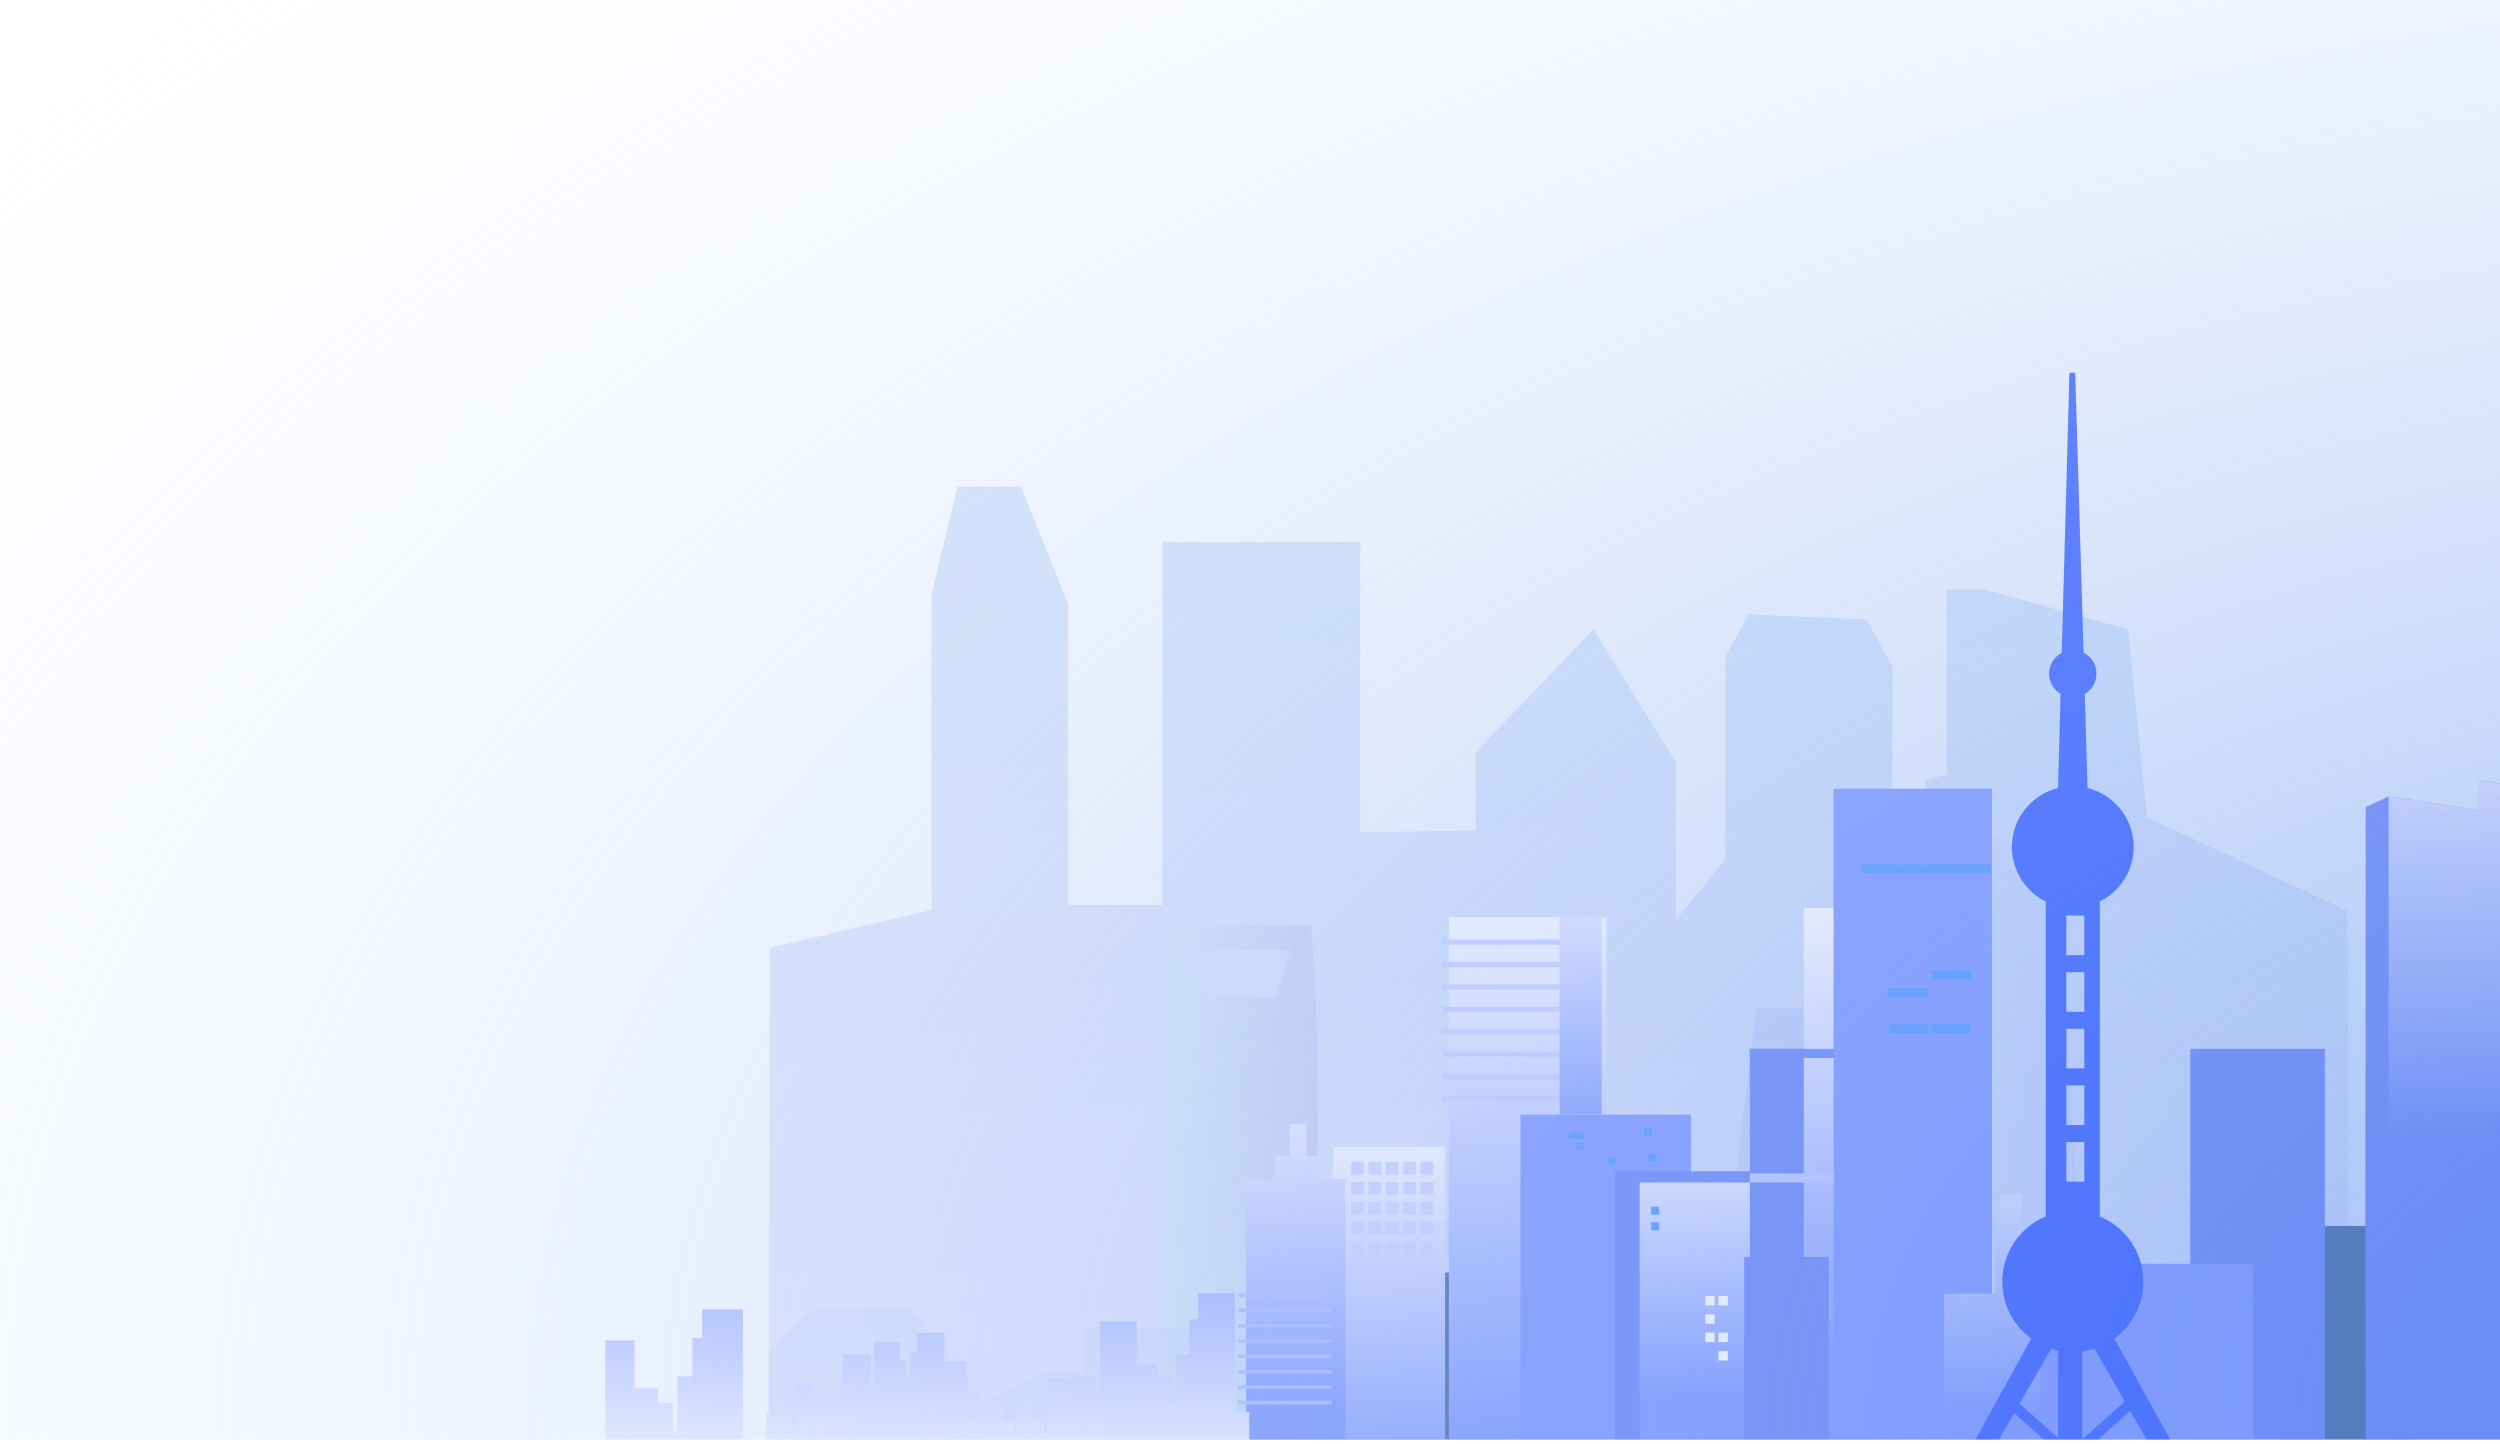 <svg xmlns="http://www.w3.org/2000/svg" xmlns:xlink="http://www.w3.org/1999/xlink" width="412" height="238" viewBox="0 0 412 238"><defs><style>.a{fill:#fff;}.b{fill:url(#a);}.c{clip-path:url(#b);}.d{clip-path:url(#c);}.e{opacity:0.574;}.f{opacity:0.518;}.g{opacity:0.7;fill:url(#d);}.h{fill:url(#e);}.i{opacity:0.611;fill:url(#f);}.j{opacity:0.593;fill:url(#g);}.k{fill:#114694;}.l{fill:url(#h);}.m{fill:#57f;}.n{fill:#3f64f5;}.o{fill:url(#i);}.p{fill:url(#j);}.q{fill:url(#k);}.r{fill:url(#l);}.s{fill:url(#m);}.t{fill:url(#n);}.u{fill:#abbcff;}.v{fill:#8fa5ff;}.w{fill:#b3c2ff;}.x{fill:#1e79ff;}.y{fill:#f5f6f7;}.z{fill:#a0b3ff;}.aa{fill:url(#o);}.ab{fill:url(#p);}.ac{fill:url(#q);}.ad{fill:url(#r);}.ae{fill:url(#s);}.af{fill:url(#u);}.ag{fill:url(#v);}.ah{fill:url(#w);}.ai{fill:#0034ff;}</style><radialGradient id="a" cx="1.223" cy="0.07" r="1.654" gradientTransform="translate(2.445 1.065) rotate(180)" gradientUnits="objectBoundingBox"><stop offset="0" stop-color="#86acf4"/><stop offset="1" stop-color="#fff" stop-opacity="0"/></radialGradient><clipPath id="b"><rect class="a" width="412" height="237.26" transform="translate(560 693.74)"/></clipPath><clipPath id="c"><rect class="a" width="326" height="459" transform="translate(-146.345 -0.004)"/></clipPath><linearGradient id="d" x1="0.5" y1="1" x2="0.5" gradientUnits="objectBoundingBox"><stop offset="0" stop-color="#b5acfe"/><stop offset="1" stop-color="#62a1ea"/></linearGradient><linearGradient id="e" x1="-0.872" y1="0.808" x2="1.855" y2="0.207" gradientUnits="objectBoundingBox"><stop offset="0" stop-color="#acfeeb"/><stop offset="1" stop-color="#7062ea"/></linearGradient><linearGradient id="f" x1="-1.008" y1="0.809" x2="1.929" y2="0.251" gradientUnits="objectBoundingBox"><stop offset="0" stop-color="#acc5fe"/><stop offset="1" stop-color="#6281ea"/></linearGradient><linearGradient id="g" x1="0.5" y1="1" x2="0.5" gradientUnits="objectBoundingBox"><stop offset="0" stop-color="#acd5fe"/><stop offset="1" stop-color="#6281ea"/></linearGradient><linearGradient id="h" x1="0.5" y1="-0.132" x2="0.5" y2="0.946" gradientUnits="objectBoundingBox"><stop offset="0" stop-color="#fff"/><stop offset="1" stop-color="#57f"/></linearGradient><linearGradient id="i" x1="0.5" y1="-0.317" x2="0.5" y2="0.727" xlink:href="#h"/><linearGradient id="j" x1="0.5" y1="-0.065" x2="0.5" y2="0.813" xlink:href="#h"/><linearGradient id="k" x1="0.5" y1="-1.401" x2="0.5" y2="0.694" xlink:href="#h"/><linearGradient id="l" x1="0.5" y1="-0.481" x2="0.5" y2="0.754" xlink:href="#h"/><linearGradient id="m" x1="0.5" y1="-0.187" x2="0.5" y2="1.072" xlink:href="#h"/><linearGradient id="n" x1="0.5" y1="-0.279" x2="0.5" y2="0.783" xlink:href="#h"/><linearGradient id="o" x1="0.5" y1="-0.496" x2="0.5" y2="1.131" xlink:href="#h"/><linearGradient id="p" x1="0.5" y1="-0.336" x2="0.5" y2="0.697" gradientUnits="objectBoundingBox"><stop offset="0" stop-color="#fff"/><stop offset="1" stop-color="#3f64f5"/></linearGradient><linearGradient id="q" x1="0.5" y1="1.4" x2="0.5" y2="-0.587" xlink:href="#h"/><linearGradient id="r" x1="0.5" y1="1.533" x2="0.5" y2="-1.116" xlink:href="#h"/><linearGradient id="s" x1="0.5" y1="1.757" x2="0.5" y2="-2.006" xlink:href="#h"/><linearGradient id="u" x1="0.5" y1="1.176" x2="0.5" y2="-0.623" xlink:href="#h"/><linearGradient id="v" x1="0.5" y1="2.002" x2="0.5" y2="-2.978" xlink:href="#h"/><linearGradient id="w" x1="0.5" y1="1.577" x2="0.5" y2="-1.289" xlink:href="#h"/></defs><g transform="translate(-857 -693)"><rect class="a" width="412" height="238" transform="translate(857 693)"/><rect class="b" width="412" height="237.26" transform="translate(857 693)"/><g class="c" transform="translate(297 -0.74)"><g class="d" transform="translate(794.345 508.004)"><g class="e" transform="translate(-142.794 -4.976)"><g transform="translate(34.963 270.909)"><g class="f"><path class="g" d="M107.461,407.749l260.654.383L367.816,285l-33.065-15.442-3.1-30.96L307.97,232h-6.21V262.54l-3.493.825v6.254l-5.495,4.79.06-29.618-4.27-7.843-19.407-.825-3.881,7.017v33.43l-8.152,9.912v-26L243.538,238.6l-19.407,20.227v12.909l-19.019.3V224.152h-32.6v59.854H156.982V234.471l-7.763-19.4h-10.48l-4.269,17.75v52.012l-26.632,6.242Z" transform="translate(-107.461 -215.07)"/><path class="h" d="M206.053,415.5,204.6,308.3l-.857-13.433H180.972l-1.507,13.52v107.2h12.747v-.042Zm-5.716-116.569-2.39,7.776H186.595l-2.988-7.776Z" transform="translate(-114.192 -222.53)"/><path class="i" d="M343.973,360.534h0l-.34-7.678.034.046-3.172-70.8s-3.143-3.006-4.371-3.079c-2.076-.127-4.362-.12-6.076-.086l-.017-.021a4.891,4.891,0,0,0-2.318.092l-.3.015s.007.044.017.116a1.537,1.537,0,0,0-.68.705c-.687,1.488-.4,10.591-.4,10.591h0l-2.136,56.339L321.6,414.092h25.687Z" transform="translate(-127.479 -221.029)"/><path class="j" d="M107.721,417V366.419l7.217-6.929h16.4l11.807,15.243,9.839-4.989h6.56v-7.2H184.6v6.928H193v3.326h6.56v17.738h11.807V353.116s13.117-14.135,12.463-13.3,9.184,12.472,9.184,12.472l3.935,38.525H260.56l9.84-80.929h17.712l11.806,78.435h19.024V376.951h15.744V358.382h33.453V417Z" transform="translate(-107.485 -223.933)"/></g></g><g transform="translate(8.195 319.185)"><rect class="k" width="42.361" height="33.491" transform="translate(106.135 81.237)"/><rect class="l" width="25.971" height="92.034" transform="translate(139.023 22.693)"/><rect class="m" width="28.115" height="61.524" transform="translate(150.825 55.221)"/><rect class="n" width="22.693" height="52.195" transform="translate(166.437 64.55)"/><rect class="o" width="20.676" height="48.324" transform="translate(170.464 66.403)"/><rect class="n" width="13.868" height="69.089" transform="translate(188.625 44.378)"/><rect class="p" width="12.355" height="93.547" transform="translate(197.51 21.18)"/><rect class="m" width="26.097" height="111.954" transform="translate(202.426 1.513)"/><rect class="q" width="16.97" height="27.988" transform="translate(220.654 84.722)"/><path class="r" d="M835.039,1114.779v-5.232h3.656v5.232h2.017v42.235H834.32v-42.235Z" transform="translate(-605.244 -1041.215)"/><rect class="m" width="12.776" height="34.797" transform="translate(236.501 78.67)"/><rect class="m" width="13.112" height="34.019" transform="translate(244.828 82.873)"/><rect class="k" width="20.928" height="43.328" transform="translate(276.5 73.564)"/><path class="n" d="M368.7,816.288V733.079l-8.069-1.513v5.043l-14.877-2.269-3.782,1.765V842.26H368.7Z" transform="translate(-51.852 -731.566)"/><rect class="s" width="18.407" height="52.951" transform="translate(119.995 60.516)"/><path class="t" d="M1523.939,1054.466v-3.782h2.4v-5.295h2.774v5.295h2.521v3.782h3.908v51.943h-16.39v-51.943Z" transform="translate(-1413.561 -988.655)"/><g transform="translate(137.885 26.391)"><rect class="u" width="19.667" height="0.841" transform="translate(0 0)"/><rect class="u" width="19.667" height="0.841" transform="translate(0 3.686)"/><rect class="u" width="19.667" height="0.84" transform="translate(0 7.373)"/><rect class="u" width="19.667" height="0.841" transform="translate(0 11.059)"/><rect class="u" width="19.667" height="0.841" transform="translate(0 14.745)"/><rect class="u" width="19.667" height="0.841" transform="translate(0 18.431)"/><rect class="u" width="19.667" height="0.84" transform="translate(0 22.117)"/><rect class="u" width="19.667" height="0.841" transform="translate(0 25.803)"/></g><g transform="translate(104.284 84.66)"><rect class="v" width="15.444" height="0.577" transform="translate(0 0)"/><rect class="v" width="15.444" height="0.577" transform="translate(0 2.529)"/><rect class="v" width="15.444" height="0.577" transform="translate(0 5.058)"/><rect class="v" width="15.444" height="0.577" transform="translate(0 7.587)"/><rect class="v" width="15.444" height="0.577" transform="translate(0 10.116)"/><rect class="v" width="15.444" height="0.577" transform="translate(0 12.645)"/><rect class="v" width="15.444" height="0.577" transform="translate(0 15.174)"/><rect class="v" width="15.444" height="0.577" transform="translate(0 17.703)"/></g><g transform="translate(122.909 63.037)"><g transform="translate(0)"><rect class="w" width="2.08" height="2.08" transform="translate(11.441)"/><rect class="w" width="2.08" height="2.08" transform="translate(8.581)"/><rect class="w" width="2.08" height="2.08" transform="translate(5.721)"/><rect class="w" width="2.08" height="2.08" transform="translate(2.86)"/><rect class="w" width="2.08" height="2.08"/></g><g transform="translate(0 3.27)"><rect class="w" width="2.08" height="2.08" transform="translate(11.441)"/><rect class="w" width="2.08" height="2.08" transform="translate(8.581)"/><rect class="w" width="2.08" height="2.08" transform="translate(5.721)"/><rect class="w" width="2.08" height="2.08" transform="translate(2.86)"/><rect class="w" width="2.08" height="2.08"/></g><g transform="translate(0 6.54)"><rect class="w" width="2.08" height="2.08" transform="translate(11.441)"/><rect class="w" width="2.08" height="2.08" transform="translate(8.581)"/><rect class="w" width="2.08" height="2.08" transform="translate(5.721)"/><rect class="w" width="2.08" height="2.08" transform="translate(2.86)"/><rect class="w" width="2.08" height="2.08"/></g><g transform="translate(0 9.81)"><rect class="w" width="2.08" height="2.08" transform="translate(11.441)"/><rect class="w" width="2.08" height="2.08" transform="translate(8.581)"/><rect class="w" width="2.08" height="2.08" transform="translate(5.721)"/><rect class="w" width="2.08" height="2.08" transform="translate(2.86)"/><rect class="w" width="2.08" height="2.08"/></g><g transform="translate(0 13.08)"><rect class="w" width="2.08" height="2.08" transform="translate(11.441)"/><rect class="w" width="2.08" height="2.08" transform="translate(8.581)"/><rect class="w" width="2.08" height="2.08" transform="translate(5.721)"/><rect class="w" width="2.08" height="2.08" transform="translate(2.86)"/><rect class="w" width="2.08" height="2.08"/></g></g><rect class="x" width="2.49" height="1.04" transform="translate(158.881 58.152)"/><rect class="x" width="1.292" height="1.292" transform="translate(160.033 59.759)"/><rect class="x" width="1.35" height="1.35" transform="translate(171.173 57.322)"/><rect class="x" width="1.261" height="1.261" transform="translate(171.957 61.608)"/><rect class="x" width="1.261" height="1.261" transform="translate(165.138 62.239)"/><rect class="x" width="1.324" height="1.324" transform="translate(172.361 70.391)"/><rect class="x" width="1.324" height="1.324" transform="translate(172.361 72.955)"/><rect class="y" width="1.555" height="1.555" transform="translate(183.45 85.1)"/><rect class="y" width="1.555" height="1.555" transform="translate(181.28 85.1)"/><rect class="y" width="1.555" height="1.555" transform="translate(181.28 88.126)"/><rect class="y" width="1.555" height="1.555" transform="translate(183.45 91.152)"/><rect class="y" width="1.555" height="1.555" transform="translate(181.28 91.152)"/><rect class="y" width="1.555" height="1.555" transform="translate(183.45 94.178)"/><rect class="y" width="1.555" height="1.555" transform="translate(196.079 88.861)"/><rect class="y" width="1.555" height="1.555" transform="translate(193.909 88.861)"/><rect class="y" width="1.555" height="1.555" transform="translate(191.692 88.861)"/><rect class="y" width="1.555" height="1.555" transform="translate(189.522 88.861)"/><rect class="y" width="1.555" height="1.555" transform="translate(191.692 91.887)"/><rect class="y" width="1.555" height="1.555" transform="translate(189.522 94.913)"/><rect class="y" width="1.555" height="1.555" transform="translate(191.692 97.939)"/><rect class="y" width="1.555" height="1.555" transform="translate(189.522 97.939)"/><rect class="y" width="1.555" height="1.555" transform="translate(193.909 91.887)"/><rect class="y" width="1.555" height="1.555" transform="translate(196.079 94.913)"/><rect class="y" width="1.555" height="1.555" transform="translate(193.909 94.913)"/><rect class="y" width="1.555" height="1.555" transform="translate(196.079 97.939)"/><rect class="n" width="13.868" height="1.513" transform="translate(188.625 44.378)"/><rect class="z" width="13.868" height="1.513" transform="translate(188.625 64.891)"/><rect class="n" width="13.952" height="34.04" transform="translate(187.694 78.67)"/><rect class="x" width="6.556" height="1.471" transform="translate(218.546 31.393)"/><rect class="x" width="6.556" height="1.471" transform="translate(211.499 34.377)"/><rect class="x" width="6.556" height="1.471" transform="translate(218.546 40.347)"/><rect class="x" width="6.556" height="1.471" transform="translate(211.499 40.347)"/><rect class="x" width="21.433" height="1.387" transform="translate(206.971 13.994)"/><rect class="n" width="22.189" height="72.514" transform="translate(261.203 44.378)"/><rect class="m" width="18.491" height="36.94" transform="translate(253.123 79.805)"/><rect class="aa" width="6.934" height="32.527" transform="translate(157.279 22.693)"/><path class="n" d="M301.52,992.531h34.04v31.493l-34.04,6.729Z" transform="translate(-11.404 -945.353)"/><path class="ab" d="M341.969,734.34v81.948l22.946-37.544V733.079l-8.069-1.513v5.043Z" transform="translate(-48.07 -731.566)"/><g transform="translate(0 84.66)"><path class="ac" d="M1661.055,1253.267v-.235h4.3v4.542h.618v-13.664h6.062v7.121h3.531v2.178h2.207v4.238h.677v-8.181h2.236v-5.709h1.442v-4.3h6.091v19.6h2.372v6.533h-33.211v-12.124Z" transform="translate(-1584.453 -1239.26)"/><path class="ad" d="M1880.614,1279.518v-.177h3.221v3.406h.464V1272.5h4.545v5.339h2.648v1.633h1.655v3.177h.508v-6.133h1.677v-4.28h1.081v-3.221h4.567v14.694h1.778v4.9h-24.9v-9.09Z" transform="translate(-1845.076 -1262.476)"/><path class="ae" d="M1941.864,1302.793v-.124h2.268v2.4h.326v-7.214h3.2v3.76h1.864v1.149h1.165V1305h.357v-4.318h1.18v-3.014h.761V1295.4h3.215v10.345h1.252v3.448h-17.531v-6.4Z" transform="translate(-1913.413 -1283.061)"/><path class="ae" d="M2000.445,1302.793v-.124h2.268v2.4h.326v-7.214h3.2v3.76h1.864v1.149h1.165V1305h.357v-4.318h1.18v-3.014h.761V1295.4h3.215v10.345h1.252v3.448H1998.5v-6.4Z" transform="translate(-1984.868 -1283.061)"/><path class="af" d="M2025.136,1256.43v23.726h25.313v-7.213h-2.616V1251.3H2041.1v4.747h-1.595v6.3h-2.473v9.039h-.746V1266.7h-2.437v-2.4h-3.905v-7.869Z" transform="translate(-2025.136 -1248.651)"/><path class="ag" d="M1788.75,1316.327v-.094h1.714v1.811h.247v-5.45h2.418v2.84h1.408v.869h.88v1.69h.27v-3.263h.892v-2.277h.575v-1.713h2.429v7.817h.946v2.606h-13.246v-4.836Z" transform="translate(-1722.943 -1295.031)"/><path class="ah" d="M1861.992,1285.464v-.163h-2.978v3.148h-.428v-9.47h-4.2v4.936h-2.448v1.509h-1.529v2.938h-.469v-5.67h-1.55v-3.957h-1v-2.978h-4.221v13.583h-1.644v4.527h23.017v-8.4Z" transform="translate(-1798.876 -1267.736)"/></g></g><g transform="translate(232.615 252.138)"><g transform="translate(0 0)"><path class="ai" d="M230.25,279.649a11.59,11.59,0,0,0,4.779,9.378l-10.591,19.124h3.837l3.941-6.852,7.227,6.493v.359h3.98v-.123l7.894-7.093,4.15,7.216H259.3l-10.592-19.123a11.608,11.608,0,0,0-2.384-20.11V216.993A10.014,10.014,0,0,0,244.3,198.3l-.461-15.507a3.871,3.871,0,0,0-.2-6.8l-1.372-46.126h-.955l-1.267,46.156a3.869,3.869,0,0,0-.185,6.753l-.427,15.53a10.013,10.013,0,0,0-2.021,18.69v51.926A11.622,11.622,0,0,0,230.25,279.649Zm15.185,11.058,5.005,8.7-7.018,6.239v-14.5A11.5,11.5,0,0,0,245.435,290.707ZM240.8,219.321h2.969v6.525H240.8Zm0,9.332h2.969v6.525H240.8Zm0,9.331h2.969v6.527H240.8Zm0,9.332h2.969v6.526H240.8Zm0,9.332h2.969v6.526H240.8Zm-2.493,34.059a11.475,11.475,0,0,0,1.137.3v14.406l-6.35-5.643Z" transform="translate(-224.438 -129.863)"/></g></g></g></g></g></g></svg>